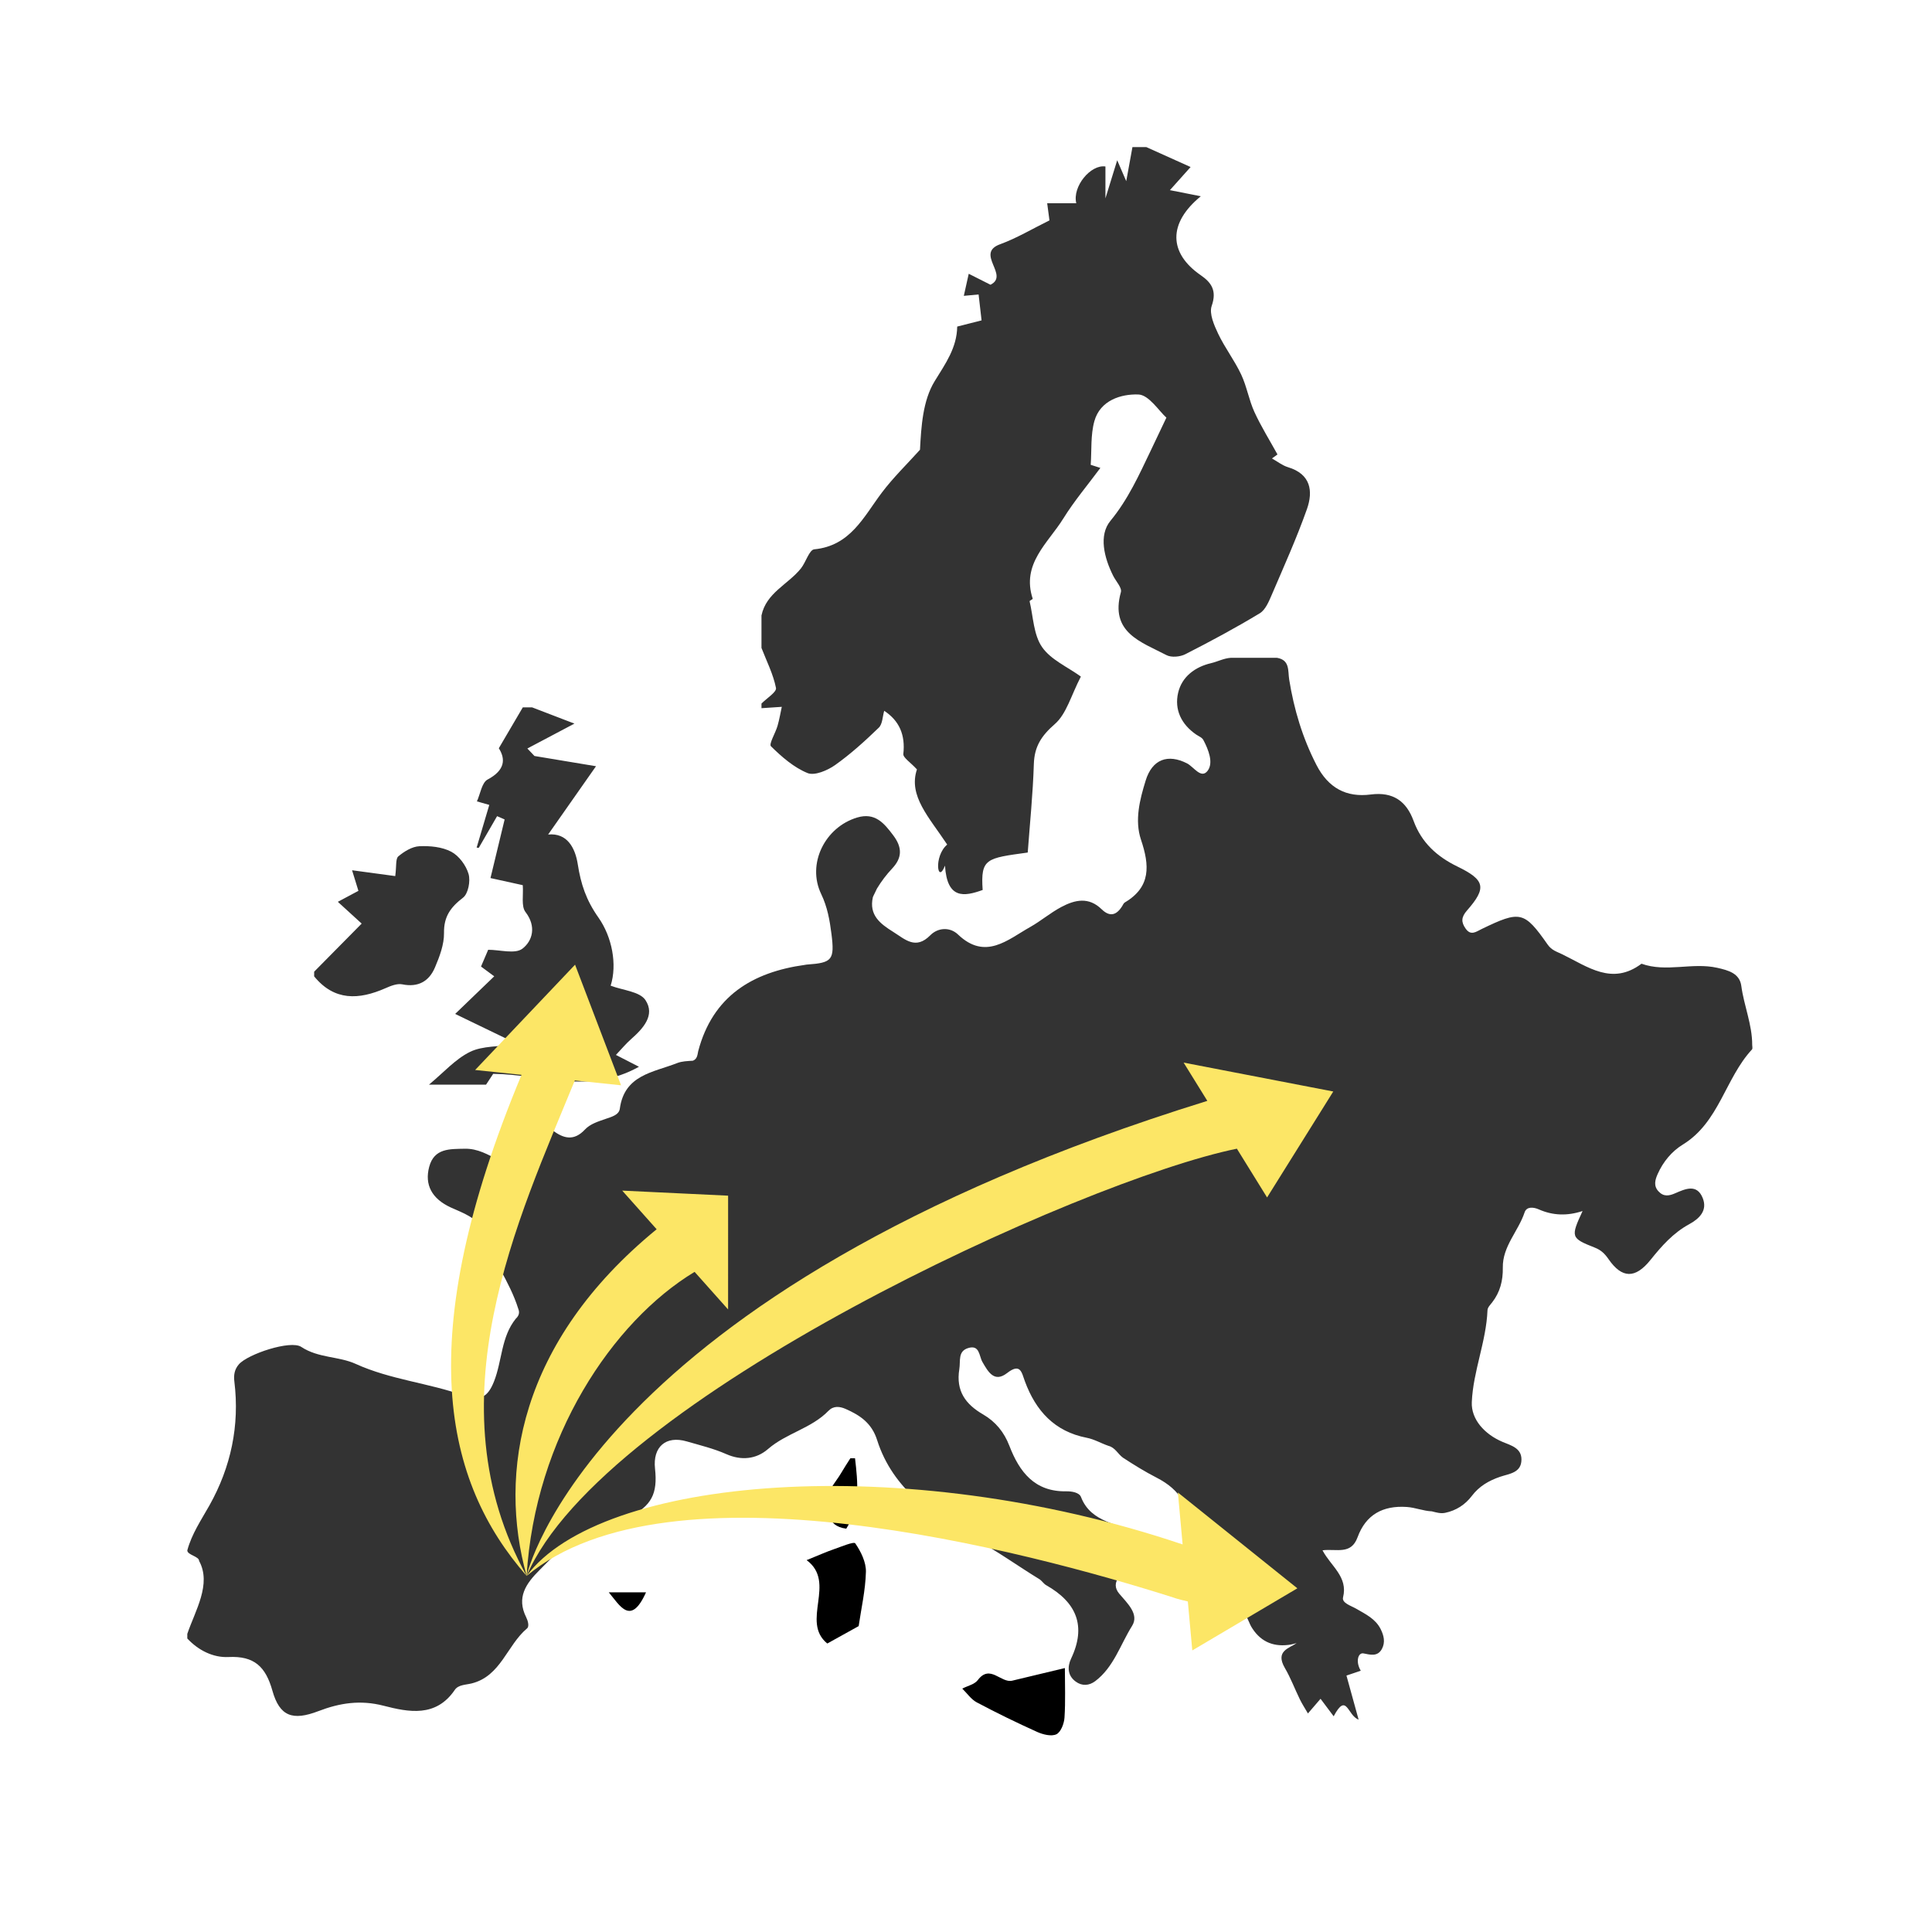 <svg xmlns="http://www.w3.org/2000/svg" width="100" height="100" viewBox="0 0 100 100"><path fill-rule="evenodd" clip-rule="evenodd" fill="#333" d="M39.414 36.656c0-.08 0-.16 0-.24.266-.271.793-.596.751-.808-.142-.712-.485-1.384-.751-2.071 0-.561 0-1.121 0-1.681.246-1.177 1.38-1.607 2.042-2.435.256-.322.432-.963.689-.988 1.873-.182 2.553-1.678 3.495-2.93.595-.789 1.314-1.485 1.978-2.223.065-1.209.144-2.547.762-3.553.559-.91 1.147-1.722 1.165-2.824.471-.119.883-.224 1.261-.32-.049-.424-.098-.851-.154-1.342-.233.021-.529.049-.765.072.085-.383.16-.721.254-1.143.387.196.755.382 1.126.568.998-.49-.81-1.619.496-2.095.861-.313 1.662-.796 2.557-1.236-.028-.213-.07-.526-.118-.886.573 0 1.036 0 1.506 0-.212-.866.744-2.02 1.509-1.904 0 .492 0 .988 0 1.65.219-.709.379-1.228.609-1.973.223.516.316.734.468 1.083.127-.7.225-1.231.321-1.763.24 0 .48 0 .72 0 .718.322 1.437.646 2.29 1.031-.365.408-.666.745-1.071 1.197.563.111 1.04.206 1.6.316-1.707 1.394-1.666 2.942-.002 4.088.568.391.835.813.565 1.588-.138.398.124.996.335 1.441.346.727.847 1.379 1.189 2.106.292.618.402 1.321.687 1.944.347.756.792 1.467 1.194 2.197-.095.069-.19.139-.285.207.275.154.534.363.829.453 1.177.354 1.312 1.232.979 2.174-.531 1.498-1.187 2.955-1.814 4.418-.152.354-.33.791-.628.971-1.253.758-2.546 1.452-3.851 2.117-.271.138-.723.18-.976.047-1.307-.685-2.943-1.16-2.359-3.261.063-.226-.256-.559-.398-.842-.471-.937-.76-2.097-.145-2.846.922-1.12 1.48-2.372 2.085-3.632.226-.473.449-.945.813-1.711-.385-.341-.906-1.182-1.454-1.199-.886-.029-1.972.295-2.274 1.381-.199.715-.136 1.504-.189 2.26.167.053.334.106.5.16-.646.873-1.354 1.709-1.925 2.629-.787 1.268-2.173 2.336-1.577 4.143.007.023-.167.1-.161.129.189.804.204 1.734.644 2.371.456.66 1.326 1.033 2.01 1.528-.509.979-.744 1.933-1.351 2.46-.695.607-1.056 1.16-1.084 2.072-.048 1.547-.207 3.091-.316 4.576-2.141.296-2.445.299-2.333 1.938-.968.349-1.841.486-1.95-1.26-.388 1.004-.6-.487.114-1.09-.925-1.401-2.025-2.518-1.566-3.891-.341-.373-.725-.609-.704-.801.11-.98-.206-1.717-.99-2.232-.086.291-.085.686-.282.875-.712.688-1.453 1.362-2.259 1.933-.395.279-1.06.563-1.426.415-.709-.289-1.337-.838-1.894-1.387-.118-.116.234-.688.34-1.057.099-.346.158-.702.22-.984-.439.033-.745.052-1.051.07zm-11.872-.043c.584.224 1.168.449 2.19.841-.861.456-1.648.872-2.436 1.288.123.129.246.259.368.388.981.164 1.962.327 3.185.53-.955 1.363-1.732 2.472-2.478 3.535.981-.096 1.401.682 1.535 1.544.159 1.021.432 1.85 1.069 2.754.704.999.98 2.425.632 3.526.632.24 1.503.3 1.799.743.521.781-.117 1.475-.748 2.029-.252.221-.467.484-.778.812.375.193.625.321 1.192.613-2.619 1.457-5.012.391-7.545.366-.089.136-.298.452-.369.559-1.106 0-2.035 0-2.955 0 .759-.626 1.365-1.326 2.131-1.699.653-.317 1.489-.26 2.46-.398-1.33-.643-2.376-1.148-3.236-1.563.735-.707 1.379-1.327 2.023-1.947-.229-.17-.459-.34-.684-.506.108-.252.277-.647.371-.868.606 0 1.392.235 1.773-.057.522-.4.735-1.147.159-1.896-.231-.301-.102-.88-.142-1.391-.491-.108-1.143-.251-1.671-.368.273-1.134.503-2.084.732-3.033-.13-.057-.26-.114-.39-.171-.316.546-.632 1.093-.948 1.64-.037-.004-.074-.009-.111-.013.223-.751.445-1.502.655-2.209-.245-.07-.442-.126-.64-.183.178-.389.253-.972.553-1.131.912-.483.933-1.066.58-1.619.459-.782.851-1.449 1.242-2.116.162 0 .322 0 .482 0zm-11.28 13.68c.82-.83 1.641-1.661 2.458-2.488-.397-.363-.776-.709-1.234-1.127.394-.21.758-.404 1.066-.568-.098-.318-.199-.646-.329-1.066.84.113 1.608.217 2.235.302.07-.527.012-.896.159-1.02.303-.255.711-.507 1.087-.525.552-.026 1.178.033 1.653.284.401.212.767.708.896 1.152.106.366-.018 1.021-.287 1.227-.639.491-.997.972-.984 1.826.009.595-.229 1.222-.469 1.787-.303.712-.863 1.04-1.692.872-.268-.055-.602.083-.875.203-1.37.6-2.638.668-3.686-.617.002-.082.002-.162.002-.242z"/><path fill-rule="evenodd" clip-rule="evenodd" d="M44.256 75.479c.146 1.252.279 2.502-.454 3.646-1.097-.151-.932-1.021-.918-1.65.009-.407.406-.808.638-1.206.156-.269.328-.527.493-.79.081 0 .161 0 .241 0zm10.862 10.859c0 .87.036 1.721-.02 2.565-.02.309-.188.75-.418.862-.257.124-.695.015-.997-.121-1.058-.477-2.102-.986-3.126-1.53-.293-.156-.502-.471-.75-.712.273-.143.636-.218.803-.44.638-.848 1.195.173 1.788.028.969-.235 1.94-.466 2.72-.652zm-13.367-5.586c.625-.253 1.012-.427 1.411-.565.377-.131 1.034-.408 1.106-.304.292.425.564.976.552 1.472-.025.965-.247 1.925-.376 2.812-.512.284-.993.551-1.624.901-1.397-1.139.5-3.153-1.069-4.316zm-10.241 1.666c.589 0 1.179 0 1.928 0-.79 1.763-1.351.69-1.928 0z"/><path fill-rule="evenodd" clip-rule="evenodd" fill="#333" d="M87.108 59.239c1.877-1.153 2.188-3.423 3.573-4.918.043-.046.014-.155.013-.235.003-1.053-.426-2.024-.564-3.055-.088-.654-.671-.808-1.247-.938-1.297-.291-2.635.249-3.919-.211-1.521 1.14-2.778.158-4.094-.484-.284-.139-.552-.206-.76-.503-1.218-1.737-1.421-1.776-3.421-.808-.289.141-.557.362-.828-.023-.237-.338-.233-.59.072-.939 1.033-1.176.932-1.58-.504-2.277-1.047-.51-1.847-1.229-2.26-2.355-.371-1.016-1.054-1.521-2.219-1.37-1.262.163-2.196-.333-2.812-1.532-.722-1.404-1.161-2.874-1.409-4.416-.072-.454.044-1.01-.627-1.126-.798-.004-1.597-.003-2.396-.001-.36.023-.681.197-1.028.279-.819.191-1.501.697-1.696 1.523-.207.879.164 1.643.932 2.17.131.09.303.148.375.287.265.505.525 1.169.224 1.58-.338.459-.724-.198-1.072-.375-.991-.504-1.801-.219-2.142.891-.307.994-.578 2.058-.24 3.064.442 1.316.524 2.436-.836 3.242-.063.037-.098.125-.14.193-.293.469-.636.576-1.064.159-.663-.646-1.37-.497-2.092-.112-.565.301-1.058.726-1.605 1.033-1.162.652-2.316 1.744-3.737.386-.412-.394-1.034-.362-1.432.04-.76.77-1.302.213-1.923-.176-.676-.422-1.259-.868-1.05-1.796.062-.151.147-.292.21-.442.228-.377.493-.727.794-1.047.524-.559.515-1.093.052-1.708-.481-.64-.946-1.199-1.867-.925-1.669.498-2.616 2.397-1.865 3.959.324.675.442 1.359.532 2.063.17 1.35.037 1.496-1.247 1.588-.159.012.04-.006-.118.016-2.74.379-4.781 1.626-5.532 4.468-.04.195-.049.409-.278.495-.275.018-.558.021-.821.125-1.226.48-2.722.605-2.958 2.359-.044.331-.451.427-.75.532-.379.133-.781.253-1.055.545-.566.606-1.104.477-1.679.036-.383-.294-.808-.623-1.305-.379-.532.263-.393.803-.365 1.279.055.95-.219 1.14-1.093.668-.569-.308-1.11-.625-1.782-.61-.767.017-1.58-.035-1.838.938-.247.928.138 1.649 1.112 2.099.624.286 1.385.528 1.606 1.171.492 1.432 1.444 2.635 1.893 4.078.088.208.021.372-.129.512-.765.946-.704 2.185-1.129 3.254-.306.771-.689 1.037-1.549.728-1.833-.659-3.805-.823-5.614-1.646-.871-.396-1.93-.293-2.813-.878-.552-.365-2.766.372-3.228.904-.228.263-.274.554-.233.892.281 2.279-.182 4.437-1.293 6.413-.428.76-.914 1.474-1.143 2.324 0 .24.611.306.611.546.655 1.2-.203 2.574-.611 3.774 0 .08 0 .16 0 .24.576.621 1.349.999 2.13.96 1.341-.067 1.926.504 2.274 1.739.376 1.339 1.052 1.57 2.38 1.062 1.101-.422 2.166-.592 3.373-.281 1.294.333 2.711.619 3.688-.819.187-.274.568-.258.877-.336 1.511-.38 1.826-1.979 2.864-2.847.124-.103.045-.396-.044-.574-.516-1.026-.01-1.748.683-2.438.987-.984 1.897-2.053 3.429-2.22.423-.046.817-.314 1.208-.517 1.166-.601 1.489-1.213 1.347-2.521-.122-1.123.557-1.725 1.644-1.408.689.2 1.391.368 2.054.661.76.335 1.533.268 2.149-.266.948-.823 2.246-1.067 3.129-1.978.258-.266.576-.236.891-.098.748.329 1.35.732 1.629 1.612.808 2.55 2.928 3.967 5.078 5.13 1.161.628 2.206 1.387 3.314 2.065.134.082.222.238.359.316 1.561.886 2.093 2.104 1.288 3.801-.197.418-.188.877.242 1.19.328.24.693.211 1.007-.024.963-.726 1.301-1.894 1.908-2.86.381-.606-.25-1.176-.664-1.667-.239-.283-.244-.589-.004-.869.219-.256.509-.175.78-.104.242.063.403.249.585.405.382.327.8.637 1.249.152.457-.494.355-1.031-.054-1.514-.423-.499-1.021-.754-1.558-1.1-.999-.642-2.448-.599-2.979-1.977-.091-.233-.479-.297-.757-.292-1.643.031-2.429-1.005-2.949-2.356-.271-.704-.712-1.247-1.357-1.622-.905-.524-1.418-1.208-1.234-2.344.07-.434-.084-.924.455-1.092.604-.188.564.411.741.718.294.51.614 1.088 1.273.578.7-.543.755-.039.926.424.562 1.524 1.534 2.6 3.201 2.923.393.076.745.288 1.124.418.348.087.489.424.751.613.564.368 1.14.725 1.735 1.03 1.243.637 1.824 1.562 1.575 2.98-.09.511-.073 1.109.331 1.458.898.774 1.402 1.931 2.488 2.512.306.159.357.484.501.749.432.738 1.07 1.065 1.925.962.148-.018.291-.055.434-.094-.386.27-1.123.405-.608 1.29.302.517.513 1.086.777 1.625.12.244.271.474.416.726.224-.259.409-.475.653-.759.267.355.469.625.679.906.68-1.278.709-.03 1.291.171-.204-.741-.408-1.482-.629-2.279.239-.081.505-.171.741-.25-.285-.478-.132-.949.138-.897.348.067.729.185.955-.229.188-.348.101-.698-.064-1.03-.267-.533-.781-.772-1.263-1.053-.271-.156-.756-.297-.683-.588.269-1.073-.643-1.623-1.063-2.437.728-.089 1.477.249 1.814-.674.425-1.163 1.3-1.654 2.552-1.568.439.03.852.208 1.292.226.223.055.444.125.681.079.576-.117 1.046-.424 1.391-.879.382-.505.89-.794 1.463-.989.485-.164 1.099-.201 1.104-.89.005-.6-.546-.733-.979-.916-.926-.392-1.629-1.163-1.591-2.055.066-1.598.747-3.132.812-4.759.006-.148.146-.282.243-.408.411-.529.562-1.131.55-1.795-.02-1.103.804-1.886 1.128-2.863.104-.313.464-.274.735-.154.724.319 1.465.348 2.265.085-.622 1.35-.613 1.403.639 1.896.319.127.513.316.704.593.695 1.008 1.386 1.023 2.171.044.579-.723 1.18-1.403 2.009-1.853.529-.287.952-.711.697-1.35-.3-.75-.898-.479-1.42-.252-.321.141-.602.193-.869-.095-.271-.29-.172-.604-.045-.896.282-.635.73-1.176 1.308-1.531z"/><path d="M64.021 59.456l1.563 2.524 3.426-5.484-7.746-1.496 1.227 1.981c-32.051 9.934-35.262 24.666-35.232 24.587 3.895-9.159 28.776-20.492 36.762-22.112zm-28.068 6.376c-.098-.11 1.733 1.945 1.733 1.945l.001-5.889-5.481-.262s1.814 2.037 1.782 2c-7.131 5.836-8.212 12.635-6.73 17.941.432-7.162 4.439-13.166 8.695-15.735zm-6.201-9.908c.181.02 2.394.251 2.394.251l-2.381-6.243-5.172 5.45s2.592.272 2.401.253c-5.724 13.722-3.99 21.075.264 25.934-4.96-8.982-.437-18.489 2.494-25.645zm31.46 24.01c-.004 0-.007.002-.011.002-14.473-4.882-30.149-3.495-33.943 1.633 7.411-6.179 25.789-1.319 33.458 1.113.14.061.67.191.766.21l.231 2.534 5.438-3.215-6.184-4.96.245 2.683z" fill="#FCE666"/></svg>